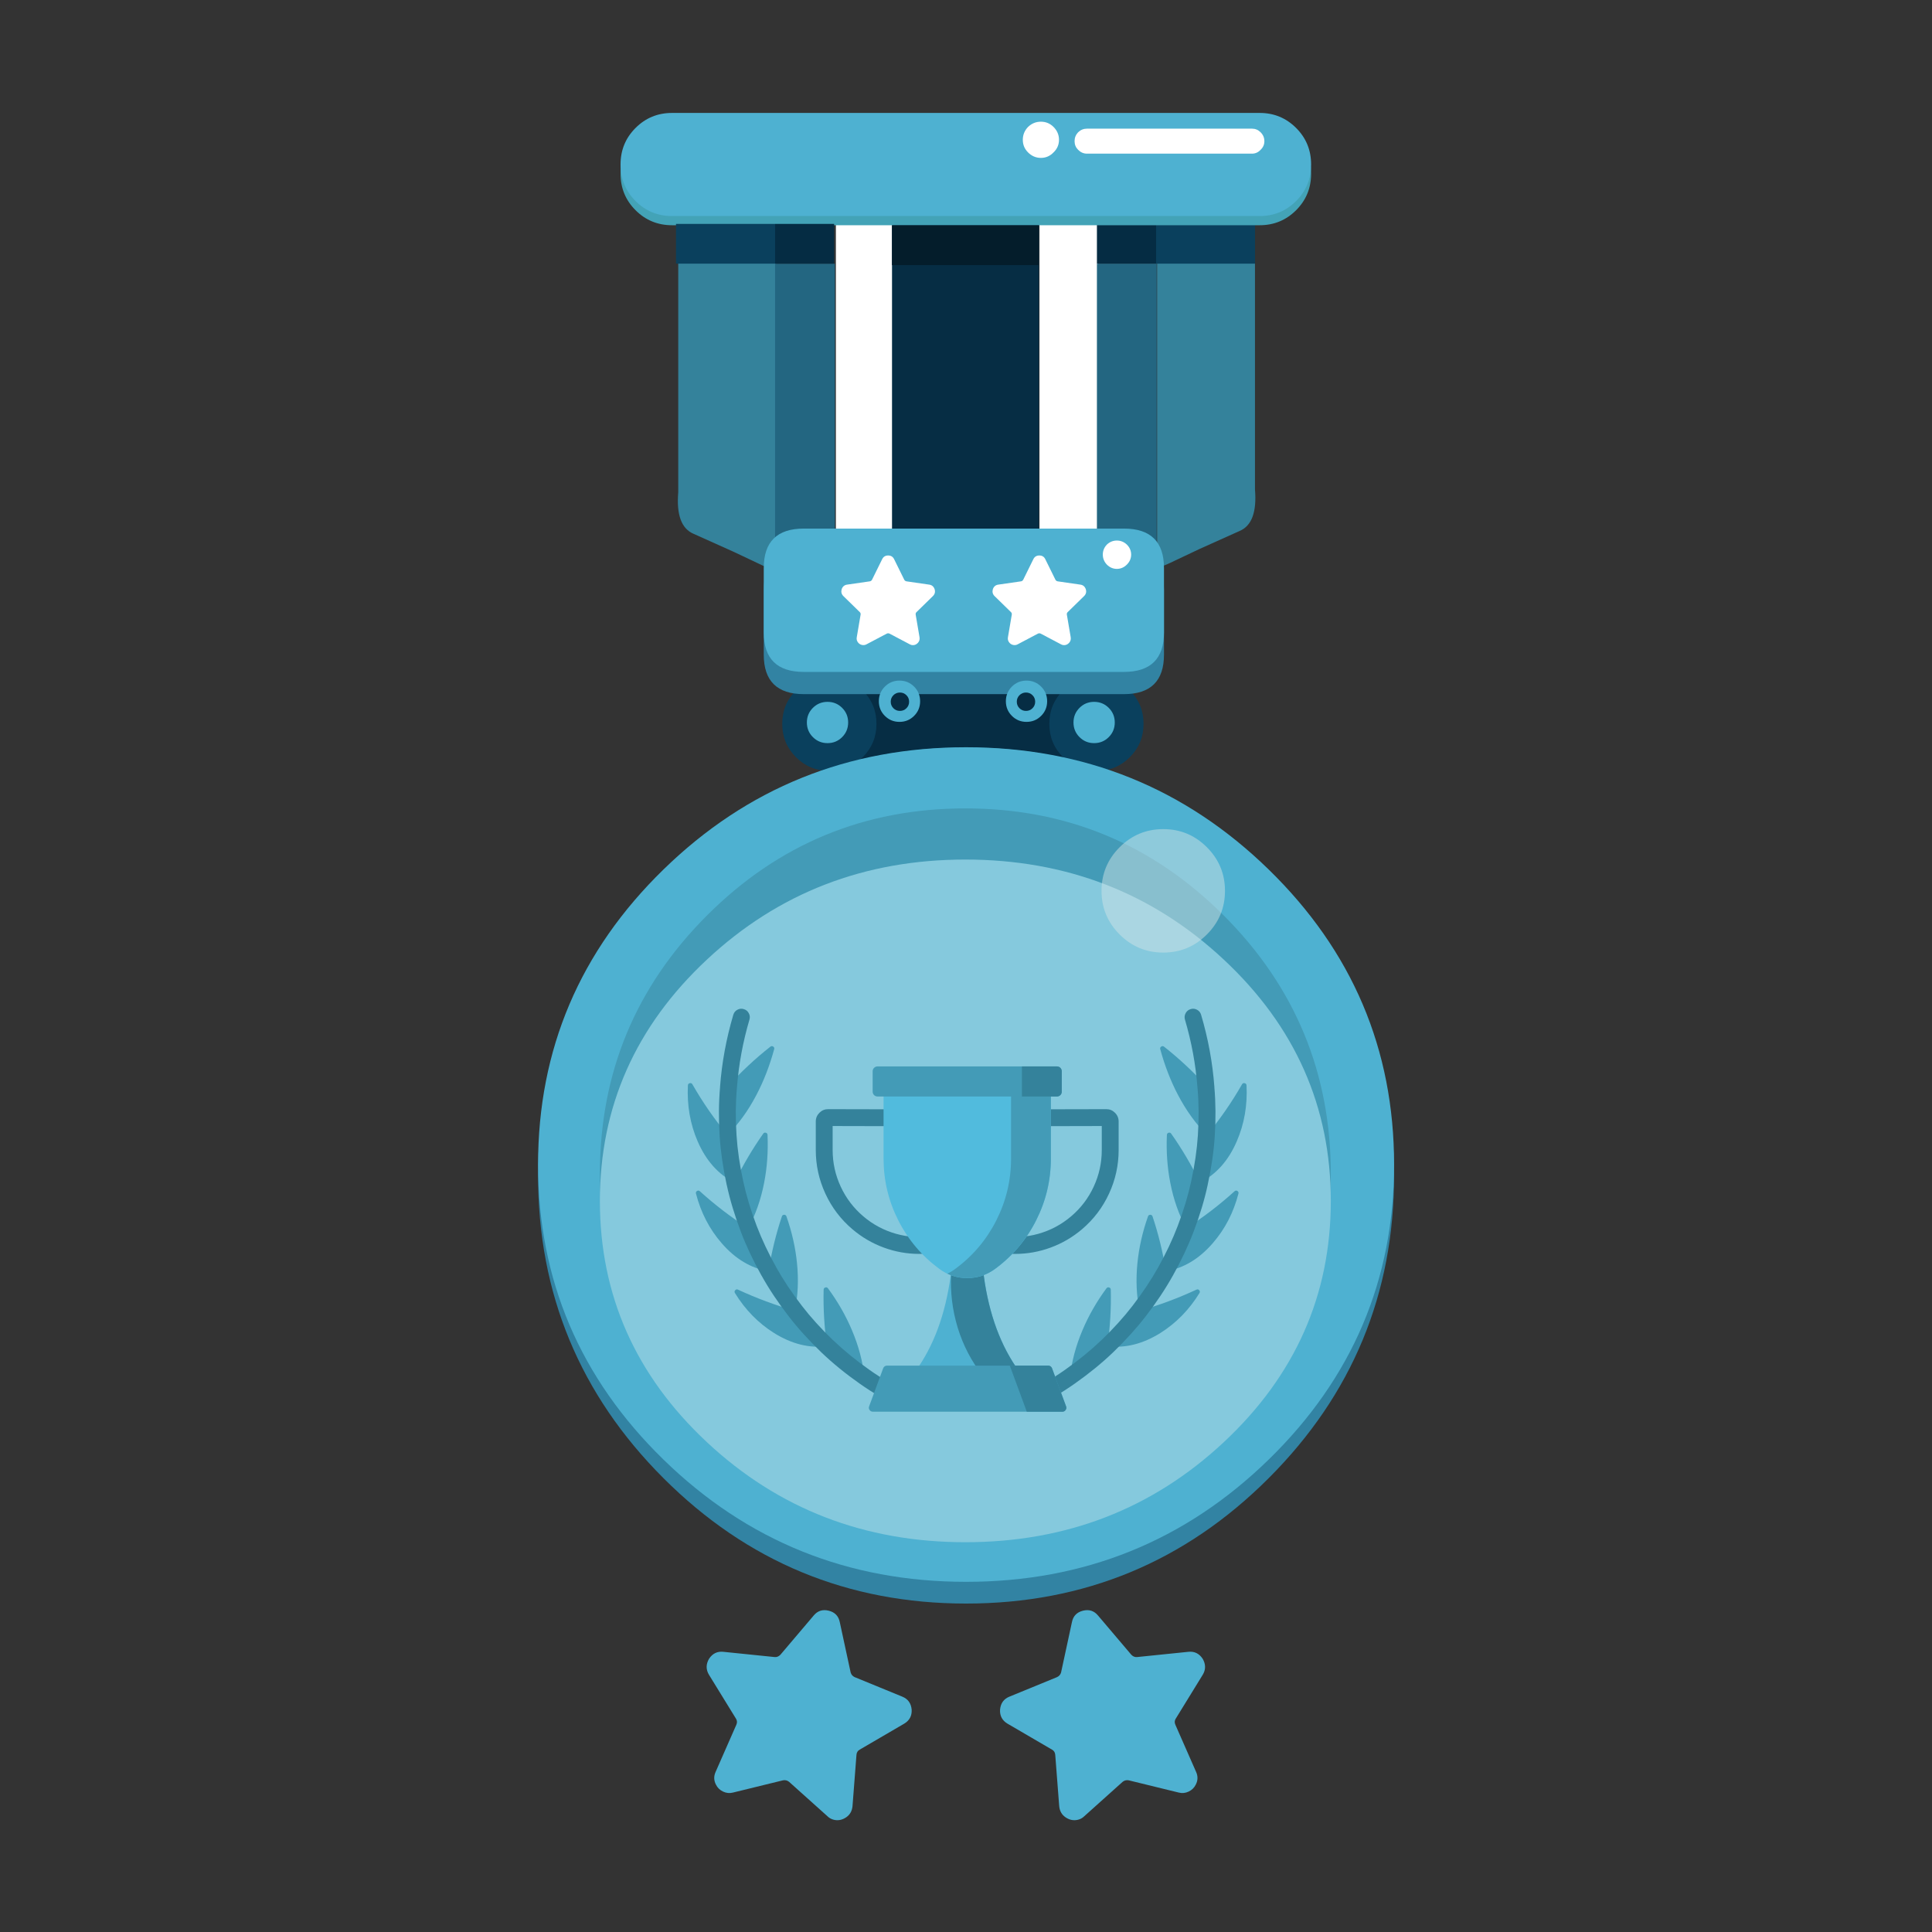 
<svg xmlns="http://www.w3.org/2000/svg" version="1.1" xmlns:xlink="http://www.w3.org/1999/xlink" preserveAspectRatio="none" x="0px" y="0px" width="200px" height="200px" viewBox="0 0 200 200">
<rect x="0" y="0" width="200" height="200" fill="#333333" stroke="none"/>
<defs>
<linearGradient id="Gradient_1" gradientUnits="userSpaceOnUse" x1="26.7" y1="158.5" x2="56.7" y2="158.5" spreadMethod="pad">
<stop  offset="45.882%" stop-color="#052C43"/>

<stop  offset="45.882%" stop-color="#0A405D"/>
</linearGradient>

<g id="Layer2_0_FILL">
<path fill="#FFFFFF" stroke="none" d="
M 404.35 53.5
L 392 53.5 392 120.55 404.35 120.55 404.35 53.5
M 361.6 53.65
L 349.25 53.65 349.25 120.7 361.6 120.7 361.6 53.65 Z"/>

<path fill="#34829B" stroke="none" d="
M 336.7 60.15
Q 336.7 54.7 332.35 54.7
L 320.5 54.7
Q 316.15 54.7 316.15 60.15
L 316.15 110.25
Q 315.55 117.4 319.4 119
L 327.75 122.75
Q 331.9 124.7 334.2 125.8 336.55 126.85 336.7 126.7
L 336.7 60.15
M 421.05 54.1
Q 416.7 54.1 416.7 59.55
L 416.7 126.1
Q 416.85 126.25 419.2 125.2 421.5 124.1 425.65 122.15
L 434 118.4
Q 437.85 116.8 437.25 109.65
L 437.25 59.55
Q 437.25 54.1 432.9 54.1
L 421.05 54.1 Z"/>
</g>

<g id="Layer2_0_MEMBER_0_FILL">
<path fill="url(#Gradient_1)" stroke="none" d="
M 28.1 156.65
L 28.1 165 61.3 165 61.3 156.65 28.1 156.65 Z"/>
</g>

<g id="Layer2_0_MEMBER_1_FILL">
<path fill="#236681" stroke="none" d="
M 125 165
L 112.45 165 112.45 227.1 125 227.1 125 165 Z"/>
</g>

<g id="Layer2_0_MEMBER_2_FILL">
<path fill="#236681" stroke="none" d="
M 40.65 165
L 28.1 165 28.1 227.1 40.65 227.1 40.65 165 Z"/>
</g>

<g id="Layer2_0_MEMBER_3_FILL">
<path fill="#062D44" stroke="none" d="
M 167.75 156.9
L 136.9 156.9 136.9 225 167.75 225 167.75 156.9 Z"/>
</g>

<g id="Layer2_0_MEMBER_4_FILL">
<path fill="#43A3B7" stroke="none" d="
M 221.85 136.5
Q 218.7 133.35 214.2 133.35
L 90.8 133.35
Q 86.3 133.35 83.15 136.5 80 139.65 80 144.15
L 80 144.2
Q 80 148.7 83.15 151.85 86.3 155 90.8 155
L 214.2 155
Q 218.7 155 221.85 151.85 225 148.7 225 144.2
L 225 144.15
Q 225 139.65 221.85 136.5 Z"/>
</g>

<g id="Layer2_0_MEMBER_5_FILL">
<path fill="#4EB1D1" stroke="none" d="
M 221.85 136.5
Q 218.7 133.35 214.2 133.35
L 90.8 133.35
Q 86.3 133.35 83.15 136.5 80 139.65 80 144.15
L 80 144.2
Q 80 148.7 83.15 151.85 86.3 155 90.8 155
L 214.2 155
Q 218.7 155 221.85 151.85 225 148.7 225 144.2
L 225 144.15
Q 225 139.65 221.85 136.5 Z"/>
</g>

<g id="Layer2_0_MEMBER_6_FILL">
<path fill="url(#Gradient_1)" stroke="none" d="
M 28.1 156.65
L 28.1 165 61.3 165 61.3 156.65 28.1 156.65 Z"/>
</g>

<g id="Layer2_0_MEMBER_7_MEMBER_0_FILL">
<path fill="#FFFFFF" stroke="none" d="
M 394.95 38.9
Q 396.1 37.8 396.1 36.25 396.1 34.7 394.95 33.55 393.85 32.45 392.3 32.45 390.75 32.45 389.6 33.55 388.5 34.7 388.5 36.25 388.5 37.8 389.6 38.9 390.75 40.05 392.3 40.05 393.85 40.05 394.95 38.9 Z"/>
</g>

<g id="Layer2_0_MEMBER_7_MEMBER_1_FILL">
<path fill="#FFFFFF" stroke="none" d="
M 215.4 137.4
Q 214.65 136.65 213.6 136.65
L 178.95 136.65
Q 177.9 136.65 177.1 137.4 176.35 138.2 176.35 139.25
L 176.35 139.3
Q 176.35 140.35 177.1 141.1 177.9 141.9 178.95 141.9
L 213.6 141.9
Q 214.65 141.9 215.4 141.1 216.2 140.35 216.2 139.3
L 216.2 139.25
Q 216.2 138.2 215.4 137.4 Z"/>
</g>

<g id="Layer2_0_MEMBER_8_FILL">
<path fill="#041D2B" stroke="none" d="
M 28.1 156.65
L 28.1 165 61.3 165 61.3 156.65 28.1 156.65 Z"/>
</g>

<g id="Layer2_0_MEMBER_9_FILL">
<path fill="#062D44" stroke="none" d="
M 109.25 228.6
L 109.25 242.45
Q 109.25 250.95 117.75 250.95
L 185.65 250.95
Q 194.15 250.95 194.15 242.45
L 194.15 228.6
Q 194.15 220.1 185.65 220.1
L 117.75 220.1
Q 109.25 220.1 109.25 228.6 Z"/>
</g>

<g id="Layer2_0_MEMBER_10_FILL">
<path fill="#3283A3" stroke="none" d="
M 142.5 265
Q 104.2 265 77.1 292.1 50 319.2 50 357.5 50 395.8 77.1 422.9 104.2 450 142.5 450 180.8 450 207.9 422.9 235 395.8 235 357.5 235 319.2 207.9 292.1 180.8 265 142.5 265 Z"/>
</g>

<g id="Layer2_0_MEMBER_11_FILL">
<path fill="#0A405D" stroke="none" d="
M 121.3 173.95
Q 119.1 171.75 115.95 171.75 112.8 171.75 110.6 173.95 108.4 176.15 108.4 179.3 108.4 182.45 110.6 184.65 112.8 186.85 115.95 186.85 119.1 186.85 121.3 184.65 123.5 182.45 123.5 179.3 123.5 176.15 121.3 173.95 Z"/>
</g>

<g id="Layer2_0_MEMBER_12_FILL">
<path fill="#0A405D" stroke="none" d="
M 121.3 173.95
Q 119.1 171.75 115.95 171.75 112.8 171.75 110.6 173.95 108.4 176.15 108.4 179.3 108.4 182.45 110.6 184.65 112.8 186.85 115.95 186.85 119.1 186.85 121.3 184.65 123.5 182.45 123.5 179.3 123.5 176.15 121.3 173.95 Z"/>
</g>

<g id="Layer2_0_MEMBER_13_FILL">
<path fill="#4EB1D1" stroke="none" d="
M 142.5 265
Q 104.2 265 77.1 292.1 50 319.2 50 357.5 50 395.8 77.1 422.9 104.2 450 142.5 450 180.8 450 207.9 422.9 235 395.8 235 357.5 235 319.2 207.9 292.1 180.8 265 142.5 265 Z"/>
</g>

<g id="Layer2_0_MEMBER_14_FILL">
<path fill="#439BB7" stroke="none" d="
M 142.5 265
Q 104.2 265 77.1 292.1 50 319.2 50 357.5 50 395.8 77.1 422.9 104.2 450 142.5 450 180.8 450 207.9 422.9 235 395.8 235 357.5 235 319.2 207.9 292.1 180.8 265 142.5 265 Z"/>
</g>

<g id="Layer2_0_MEMBER_15_FILL">
<path fill="#85C9DD" stroke="none" d="
M 142.5 265
Q 104.2 265 77.1 292.1 50 319.2 50 357.5 50 395.8 77.1 422.9 104.2 450 142.5 450 180.8 450 207.9 422.9 235 395.8 235 357.5 235 319.2 207.9 292.1 180.8 265 142.5 265 Z"/>
</g>

<g id="Layer2_0_MEMBER_16_FILL">
<path fill="#D3E4E7" fill-opacity="0.486" stroke="none" d="
M 195 280
Q 188.8 280 184.4 284.4 180 288.8 180 295 180 301.2 184.4 305.6 188.8 310 195 310 201.2 310 205.6 305.6 210 301.2 210 295 210 288.8 205.6 284.4 201.2 280 195 280 Z"/>
</g>

<g id="Layer2_0_MEMBER_17_FILL">
<path fill="#4EB1D1" stroke="none" d="
M 40.9 47.6
Q 41.95 46.4 41.7 44.7
L 39.65 32.65
Q 39.5 31.8 40.1 31.25
L 48.85 22.7
Q 50.4 21.15 49.75 19.05 49 16.9 46.85 16.6
L 34.75 14.85
Q 33.95 14.7 33.55 14
L 28.15 3.05
Q 27.2 1.05 24.95 1.05 22.7 1.05 21.75 3.05
L 16.35 14
Q 15.9 14.75 15.15 14.85
L 3.05 16.6
Q 0.9 16.9 0.15 19.05 -0.45 21.2 1.05 22.7
L 9.8 31.25
Q 10.4 31.8 10.25 32.65
L 8.2 44.7
Q 7.9 46.35 9 47.6 9.8 48.55 11.05 48.8 12.3 49.05 13.4 48.45
L 24.2 42.75
Q 24.95 42.4 25.7 42.75
L 36.5 48.45
Q 37.25 48.9 38.15 48.9 39.75 48.9 40.9 47.6 Z"/>
</g>

<g id="Layer2_0_MEMBER_17_STROKES_1_FILL">
<path fill="#0066FF" fill-opacity="0" stroke="none" d="
M 12.7 48.8
Q 12.77 48.831 12.8 48.8 13.737 48.729 14.75 48.25 15.765 47.814 16.5 47.15 17.315 46.564 18.35 46.15 19.413 45.763 20.35 45.15 21.378 44.55 21.95 44 22.595 43.475 23.5 43.4 24.539 43.426 25.45 42.75 25.517 42.723 25.5 42.65 25.532 42.621 25.5 42.55 25.473 42.533 25.4 42.5 25.371 42.518 25.3 42.55 24.46 43.174 23.5 43.15 22.505 43.225 21.8 43.8 21.222 44.35 20.2 44.95 19.287 45.536 18.25 45.9 17.185 46.336 16.35 46.95 15.635 47.586 14.65 48 13.663 48.471 12.75 48.55 12.728 48.583 12.7 48.6 12.669 48.67 12.65 48.7 12.683 48.772 12.7 48.8
M 10.15 33.7
Q 10.378 32.649 10.25 31.65 10.267 31.628 10.2 31.6 10.18 31.569 10.1 31.55 10.078 31.583 10.05 31.6 10.019 31.67 10 31.7 10.122 32.651 9.9 33.65 9.724 34.738 9.65 35.7 9.668 36.626 9.15 37.65 8.719 38.777 8.7 39.7 8.772 40.637 8.5 41.5 8.271 42.486 8.35 43.6
L 8.35 43.6
Q 8.523 44.7 8.35 45.8
L 8.35 45.85
Q 8.261 47.141 8.8 47.45
L 8.85 47.45
Q 9.4 47.75 10.25 48.2 11.16 48.716 12.35 48.9 12.429 48.932 12.45 48.9 12.517 48.873 12.5 48.8 12.532 48.771 12.5 48.7 12.473 48.683 12.4 48.65 11.24 48.484 10.35 48 9.5 47.55 8.95 47.25
L 8.95 47.25
Q 8.543 46.963 8.6 45.85 8.775 44.712 8.6 43.6
L 8.6 43.55
Q 8.532 42.503 8.75 41.55 9.028 40.663 8.95 39.7 8.981 38.823 9.4 37.75 9.932 36.674 9.9 35.7 9.976 34.762 10.15 33.7
M 3 16.45
Q 2.951 16.455 2.9 16.45 2.022 16.788 1.3 17.7 0.584 18.689 0.25 19.4 -0.044 20.2 0.25 21 0.586 21.749 1.2 22.8 1.811 23.93 2.55 24.6 3.362 25.3 3.95 25.9
L 3.95 25.9
Q 4.625 26.5 5.35 27.2 6.112 27.9 6.8 28.6
L 6.8 28.6
Q 7.575 29.3 8.3 29.9 9.062 30.539 9.8 31.4 9.841 31.467 9.9 31.45 9.943 31.481 9.95 31.45 10.018 31.409 10 31.35 10.031 31.307 10 31.25 9.238 30.361 8.45 29.7 7.725 29.1 6.95 28.4
L 7 28.4
Q 6.287 27.7 5.5 27 4.775 26.3 4.1 25.7
L 4.15 25.7
Q 3.538 25.1 2.7 24.4 1.989 23.77 1.4 22.7 0.814 21.651 0.5 20.9 0.244 20.2 0.5 19.5 0.816 18.811 1.5 17.85 2.178 17.012 3 16.7 3.051 16.702 3.05 16.65 3.095 16.601 3.05 16.55 3.052 16.499 3 16.45
M 17.55 11.7
Q 17.595 11.649 17.55 11.6 17.551 11.548 17.5 11.5 17.449 11.505 17.4 11.5 17.348 11.549 17.3 11.6 16.984 12.587 16.3 13.5 15.641 14.419 14.75 14.4 13.771 14.431 13 14.85 12.27 15.228 11.3 15.15 10.34 15.123 9 15.35 7.775 15.675 6.75 15.9 5.842 16.17 5.25 16.1 4.697 16.068 3.2 16.45 3.175 16.497 3.15 16.55 3.118 16.585 3.1 16.6 3.147 16.675 3.2 16.7 3.235 16.732 3.25 16.7 4.703 16.332 5.25 16.35 5.858 16.43 6.8 16.15 7.825 15.925 9.05 15.6 10.36 15.377 11.3 15.4 12.329 15.472 13.1 15.05 13.828 14.669 14.75 14.65 15.759 14.681 16.5 13.65 17.215 12.713 17.55 11.7
M 27.15 2.25
Q 26.468 1.436 25.55 1.2 24.736 1.015 23.95 1.25 23.171 1.535 22.5 2.45 21.85 3.41 21.3 3.95
L 21.3 3.95
Q 20.8 4.584 20.25 5.7 19.685 6.814 19.45 7.7 19.277 8.599 18.5 9.4 17.676 10.348 17.5 11.3 17.518 11.38 17.55 11.4 17.577 11.467 17.6 11.45 17.679 11.482 17.7 11.45 17.767 11.423 17.75 11.35 17.925 10.451 18.7 9.55 19.523 8.701 19.7 7.75 19.915 6.886 20.45 5.8 21 4.716 21.5 4.1
L 21.5 4.15
Q 22.049 3.59 22.7 2.6 23.328 1.765 24.05 1.5 24.763 1.285 25.5 1.45 26.332 1.664 26.95 2.4 27.6 3.275 28.2 4.15 28.8 5.075 29.25 5.65 29.278 5.717 29.3 5.7 29.38 5.732 29.4 5.7 29.467 5.672 29.45 5.6 29.482 5.57 29.45 5.5 29 4.924 28.4 4 27.8 3.125 27.15 2.25
M 31.7 9.55
Q 31.1 8.45 30.55 7.35 29.999 6.283 29.65 5.8 29.622 5.783 29.55 5.75 29.52 5.768 29.45 5.8 29.433 5.828 29.4 5.85 29.418 5.93 29.45 5.95 29.801 6.416 30.35 7.45 30.9 8.55 31.5 9.65 32.064 10.752 32.1 11.25 32.166 11.83 33.1 12.9 34.001 14.026 34.4 14.45 34.883 15.017 35.9 15.05 36.89 15.127 38.3 15.45 38.378 15.482 38.4 15.45 38.466 15.424 38.45 15.35 38.482 15.322 38.45 15.25 38.424 15.234 38.35 15.2 36.91 14.873 35.9 14.8 35.017 14.782 34.6 14.3 34.199 13.874 33.3 12.75 32.434 11.77 32.35 11.25 32.322 10.733 31.7 9.55
M 40.7 47.8
Q 40.673 47.783 40.6 47.75 40.571 47.768 40.5 47.8 39.61 48.476 38.55 48.5 37.513 48.574 36.45 48.4 35.453 48.281 34.6 47.7 33.763 47.1 32.65 46.5 31.566 45.95 30.95 45.45 30.366 44.936 29.4 44.5 28.45 44.125 27.6 43.8
L 27.55 43.8
Q 26.749 43.577 25.75 42.65 25.744 42.619 25.7 42.6 25.642 42.632 25.6 42.65 25.569 42.705 25.55 42.75 25.582 42.808 25.6 42.85 26.651 43.823 27.5 44.05
L 27.5 44.05
Q 28.35 44.375 29.3 44.75 30.234 45.164 30.8 45.65 31.434 46.15 32.55 46.7 33.637 47.3 34.45 47.9 35.347 48.519 36.4 48.65 37.487 48.826 38.55 48.75 39.69 48.724 40.65 48 40.717 47.972 40.7 47.9 40.732 47.87 40.7 47.8
M 40.95 30.3
Q 40.927 30.333 40.9 30.35 40.077 31.558 39.95 31.95 39.873 32.431 39.85 33.7 39.932 34.982 40.3 35.7 40.681 36.381 40.7 37.45 40.774 38.613 40.95 39.7 41.223 40.812 41.2 41.75 41.273 42.687 41.1 43.55 41.02 44.497 41.3 45.7 41.609 46.845 40.8 47.5 40.783 47.541 40.75 47.6 40.768 47.643 40.8 47.65 40.841 47.718 40.9 47.7 40.943 47.731 40.95 47.7 41.891 46.955 41.55 45.65 41.28 44.503 41.35 43.6 41.527 42.713 41.45 41.75 41.477 40.788 41.2 39.65 41.026 38.587 40.95 37.45 40.919 36.318 40.5 35.6 40.168 34.918 40.1 33.7 40.126 32.469 40.2 32 40.323 31.642 41.1 30.5 41.132 30.479 41.1 30.4 41.117 30.377 41.05 30.35 41.029 30.318 40.95 30.3
M 46.45 16.75
L 46.45 16.75
Q 45.74 16.335 44.75 16.1 43.825 15.925 42.7 15.6 41.612 15.371 40.6 15.45 39.625 15.57 38.7 15.25 38.648 15.268 38.6 15.3 38.547 15.312 38.5 15.35 38.518 15.402 38.55 15.45 38.562 15.503 38.6 15.5 39.587 15.83 40.6 15.7 41.601 15.629 42.65 15.85 43.775 16.175 44.7 16.35 45.66 16.565 46.35 16.95
L 46.3 16.95
Q 47.036 17.413 48 17.75 48.945 18.153 49.25 19.05 49.615 20.012 49.4 20.9 49.234 21.848 48.75 22.6 48.728 22.657 48.7 22.7 48.354 23.3 47.9 23.45
L 47.9 23.5
Q 47.374 23.752 46.85 24.45 46.408 25.212 45.55 25.9 44.712 26.65 43.95 27.4
L 43.95 27.4
Q 43.273 28.208 42.45 28.65 41.604 29.112 41.1 30.2 41.105 30.25 41.1 30.3 41.148 30.351 41.2 30.35 41.25 30.395 41.3 30.35 41.351 30.352 41.35 30.3 41.796 29.288 42.55 28.85 43.427 28.392 44.15 27.55
L 44.15 27.6
Q 44.888 26.85 45.7 26.1 46.592 25.388 47.05 24.6 47.526 23.948 48 23.7
L 48 23.7
Q 48.509 23.514 48.9 22.8
L 48.95 22.75
Q 49.466 21.952 49.65 20.95 49.885 19.988 49.5 18.95 49.155 17.947 48.1 17.5 47.164 17.187 46.45 16.75 Z"/>
</g>

<g id="Layer2_0_MEMBER_18_FILL">
<path fill="#4EB1D1" stroke="none" d="
M 40.9 47.6
Q 41.95 46.4 41.7 44.7
L 39.65 32.65
Q 39.5 31.8 40.1 31.25
L 48.85 22.7
Q 50.4 21.15 49.75 19.05 49 16.9 46.85 16.6
L 34.75 14.85
Q 33.95 14.7 33.55 14
L 28.15 3.05
Q 27.2 1.05 24.95 1.05 22.7 1.05 21.75 3.05
L 16.35 14
Q 15.9 14.75 15.15 14.85
L 3.05 16.6
Q 0.9 16.9 0.15 19.05 -0.45 21.2 1.05 22.7
L 9.8 31.25
Q 10.4 31.8 10.25 32.65
L 8.2 44.7
Q 7.9 46.35 9 47.6 9.8 48.55 11.05 48.8 12.3 49.05 13.4 48.45
L 24.2 42.75
Q 24.95 42.4 25.7 42.75
L 36.5 48.45
Q 37.25 48.9 38.15 48.9 39.75 48.9 40.9 47.6 Z"/>
</g>

<g id="Layer2_0_MEMBER_19_FILL">
<path fill="#3283A3" stroke="none" d="
M 109.25 228.6
L 109.25 242.45
Q 109.25 250.95 117.75 250.95
L 185.65 250.95
Q 194.15 250.95 194.15 242.45
L 194.15 228.6
Q 194.15 220.1 185.65 220.1
L 117.75 220.1
Q 109.25 220.1 109.25 228.6 Z"/>
</g>

<g id="Layer2_0_MEMBER_20_FILL">
<path fill="#4EB1D1" stroke="none" d="
M 109.25 228.6
L 109.25 242.45
Q 109.25 250.95 117.75 250.95
L 185.65 250.95
Q 194.15 250.95 194.15 242.45
L 194.15 228.6
Q 194.15 220.1 185.65 220.1
L 117.75 220.1
Q 109.25 220.1 109.25 228.6 Z"/>
</g>

<g id="Layer2_0_MEMBER_21_FILL">
<path fill="#FFFFFF" stroke="none" d="
M 40.9 47.6
Q 41.95 46.4 41.7 44.7
L 39.65 32.65
Q 39.5 31.8 40.1 31.25
L 48.85 22.7
Q 50.4 21.15 49.75 19.05 49 16.9 46.85 16.6
L 34.75 14.85
Q 33.95 14.7 33.55 14
L 28.15 3.05
Q 27.2 1.05 24.95 1.05 22.7 1.05 21.75 3.05
L 16.35 14
Q 15.9 14.75 15.15 14.85
L 3.05 16.6
Q 0.9 16.9 0.15 19.05 -0.45 21.2 1.05 22.7
L 9.8 31.25
Q 10.4 31.8 10.25 32.65
L 8.2 44.7
Q 7.9 46.35 9 47.6 9.8 48.55 11.05 48.8 12.3 49.05 13.4 48.45
L 24.2 42.75
Q 24.95 42.4 25.7 42.75
L 36.5 48.45
Q 37.25 48.9 38.15 48.9 39.75 48.9 40.9 47.6 Z"/>
</g>

<g id="Layer2_0_MEMBER_22_FILL">
<path fill="#FFFFFF" stroke="none" d="
M 40.9 47.6
Q 41.95 46.4 41.7 44.7
L 39.65 32.65
Q 39.5 31.8 40.1 31.25
L 48.85 22.7
Q 50.4 21.15 49.75 19.05 49 16.9 46.85 16.6
L 34.75 14.85
Q 33.95 14.7 33.55 14
L 28.15 3.05
Q 27.2 1.05 24.95 1.05 22.7 1.05 21.75 3.05
L 16.35 14
Q 15.9 14.75 15.15 14.85
L 3.05 16.6
Q 0.9 16.9 0.15 19.05 -0.45 21.2 1.05 22.7
L 9.8 31.25
Q 10.4 31.8 10.25 32.65
L 8.2 44.7
Q 7.9 46.35 9 47.6 9.8 48.55 11.05 48.8 12.3 49.05 13.4 48.45
L 24.2 42.75
Q 24.95 42.4 25.7 42.75
L 36.5 48.45
Q 37.25 48.9 38.15 48.9 39.75 48.9 40.9 47.6 Z"/>
</g>

<g id="Layer2_0_MEMBER_23_FILL">
<path fill="#FFFFFF" stroke="none" d="
M 410.35 125.45
Q 411.25 124.55 411.25 123.35 411.25 122.15 410.35 121.25 409.45 120.4 408.25 120.4 407.05 120.4 406.15 121.25 405.3 122.15 405.3 123.35 405.3 124.55 406.15 125.45 407.05 126.35 408.25 126.35 409.45 126.35 410.35 125.45 Z"/>
</g>

<g id="Layer2_0_MEMBER_24_FILL">
<path fill="#4EB1D1" stroke="none" d="
M 121.3 173.95
Q 119.1 171.75 115.95 171.75 112.8 171.75 110.6 173.95 108.4 176.15 108.4 179.3 108.4 182.45 110.6 184.65 112.8 186.85 115.95 186.85 119.1 186.85 121.3 184.65 123.5 182.45 123.5 179.3 123.5 176.15 121.3 173.95 Z"/>
</g>

<g id="Layer2_0_MEMBER_25_FILL">
<path fill="#4EB1D1" stroke="none" d="
M 121.3 173.95
Q 119.1 171.75 115.95 171.75 112.8 171.75 110.6 173.95 108.4 176.15 108.4 179.3 108.4 182.45 110.6 184.65 112.8 186.85 115.95 186.85 119.1 186.85 121.3 184.65 123.5 182.45 123.5 179.3 123.5 176.15 121.3 173.95 Z"/>
</g>

<g id="Layer2_0_MEMBER_26_FILL">
<path fill="#4EB1D1" stroke="none" d="
M 121.3 173.95
Q 119.1 171.75 115.95 171.75 112.8 171.75 110.6 173.95 108.4 176.15 108.4 179.3 108.4 182.45 110.6 184.65 112.8 186.85 115.95 186.85 119.1 186.85 121.3 184.65 123.5 182.45 123.5 179.3 123.5 176.15 121.3 173.95 Z"/>
</g>

<g id="Layer2_0_MEMBER_27_FILL">
<path fill="#4EB1D1" stroke="none" d="
M 121.3 173.95
Q 119.1 171.75 115.95 171.75 112.8 171.75 110.6 173.95 108.4 176.15 108.4 179.3 108.4 182.45 110.6 184.65 112.8 186.85 115.95 186.85 119.1 186.85 121.3 184.65 123.5 182.45 123.5 179.3 123.5 176.15 121.3 173.95 Z"/>
</g>

<g id="Layer2_0_MEMBER_28_FILL">
<path fill="#062D44" stroke="none" d="
M 121.3 173.95
Q 119.1 171.75 115.95 171.75 112.8 171.75 110.6 173.95 108.4 176.15 108.4 179.3 108.4 182.45 110.6 184.65 112.8 186.85 115.95 186.85 119.1 186.85 121.3 184.65 123.5 182.45 123.5 179.3 123.5 176.15 121.3 173.95 Z"/>
</g>

<g id="Layer2_0_MEMBER_29_FILL">
<path fill="#062D44" stroke="none" d="
M 121.3 173.95
Q 119.1 171.75 115.95 171.75 112.8 171.75 110.6 173.95 108.4 176.15 108.4 179.3 108.4 182.45 110.6 184.65 112.8 186.85 115.95 186.85 119.1 186.85 121.3 184.65 123.5 182.45 123.5 179.3 123.5 176.15 121.3 173.95 Z"/>
</g>

<g id="Layer2_0_MEMBER_30_MEMBER_0_FILL">
<path fill="#439BB7" stroke="none" d="
M 79.15 108.45
Q 79.55 106.95 78.25 106.1 76.9 105.25 75.65 106.2 55.15 122.35 36.75 142.45 34.85 163.15 36.4 187.1 51.6 171.9 62.75 150.65 72.9 131.4 79.15 108.45 Z"/>
</g>

<g id="Layer2_0_MEMBER_30_MEMBER_1_FILL">
<path fill="#439BB7" stroke="none" d="
M 1.8 139.65
Q 0.2 140 0.1 141.65 -1.25 169.1 9 192.85 20.5 219.45 42.7 230.7 37.7 207.9 36.4 187.15 18.45 165.55 4.2 140.65 3.35 139.25 1.8 139.65 Z"/>
</g>

<g id="Layer2_0_MEMBER_30_MEMBER_2_FILL">
<path fill="#439BB7" stroke="none" d="
M 73.05 187.05
Q 73 185.5 71.5 185.05 70 184.6 69.1 185.9 54.5 206.55 42.7 230.7 47.05 250.65 55.3 272.55 65.4 254.1 69.9 231.1 74.05 209.95 73.05 187.05 Z"/>
</g>

<g id="Layer2_0_MEMBER_30_MEMBER_3_FILL">
<path fill="#439BB7" stroke="none" d="
M 8.45 238.4
Q 7.1 239.25 7.5 240.8 14.25 266.95 31.05 286.25 49.7 307.8 73.9 311.9 62.6 291.6 55.35 272.55 32 257.6 11.05 238.65 9.85 237.55 8.45 238.4 Z"/>
</g>

<g id="Layer2_0_MEMBER_30_MEMBER_4_FILL">
<path fill="#439BB7" stroke="none" d="
M 90.35 261.65
Q 89.85 260.2 88.25 260.2 86.7 260.25 86.2 261.7 78.2 285.55 73.9 311.9 83.95 329.85 98.1 348.15 102.35 327.6 100.05 304.55 97.9 283.05 90.35 261.65 Z"/>
</g>

<g id="Layer2_0_MEMBER_30_MEMBER_5_FILL">
<path fill="#439BB7" stroke="none" d="
M 43.45 329.3
Q 42.35 330.5 43.2 331.9 57.3 354.85 79 368.5 103.15 383.6 127.5 380.6 110.55 364.35 98.1 348.15 71.55 340.65 46 328.8 44.55 328.1 43.45 329.3 Z"/>
</g>

<g id="Layer2_0_MEMBER_30_MEMBER_6_FILL">
<path fill="#439BB7" stroke="none" d="
M 128.4 327.55
Q 127.45 326.3 126 326.8 124.5 327.25 124.45 328.8 123.8 354.25 127.5 380.6 142.65 395.1 161.75 408.5 159.5 387.5 150.4 366 141.9 345.85 128.4 327.55 Z"/>
</g>

<g id="Layer2_0_MEMBER_30_MEMBER_7_FILL">
<path fill="#439BB7" stroke="none" d="
M 433.75 106.1
Q 432.4 106.95 432.8 108.45 439.05 131.4 449.2 150.65 460.4 171.9 475.55 187.1 477.1 163.15 475.2 142.45 456.8 122.35 436.3 106.2 435.05 105.25 433.75 106.1 Z"/>
</g>

<g id="Layer2_0_MEMBER_30_MEMBER_8_FILL">
<path fill="#439BB7" stroke="none" d="
M 511.85 141.65
Q 511.75 140 510.15 139.65 508.6 139.25 507.75 140.65 493.5 165.55 475.55 187.15 474.3 207.9 469.25 230.7 491.5 219.45 502.95 192.85 513.25 169.05 511.85 141.65 Z"/>
</g>

<g id="Layer2_0_MEMBER_30_MEMBER_9_FILL">
<path fill="#439BB7" stroke="none" d="
M 440.45 185.05
Q 439 185.5 438.9 187.05 437.9 209.95 442.05 231.1 446.55 254.1 456.65 272.55 464.9 250.65 469.25 230.7 457.45 206.55 442.85 185.9 441.95 184.6 440.45 185.05 Z"/>
</g>

<g id="Layer2_0_MEMBER_30_MEMBER_10_FILL">
<path fill="#439BB7" stroke="none" d="
M 456.6 272.55
Q 449.35 291.6 438.05 311.9 462.25 307.8 480.9 286.25 497.7 266.95 504.45 240.8 504.85 239.25 503.5 238.4 502.1 237.55 500.9 238.65 479.95 257.6 456.6 272.55 Z"/>
</g>

<g id="Layer2_0_MEMBER_30_MEMBER_11_FILL">
<path fill="#439BB7" stroke="none" d="
M 423.7 260.2
Q 422.15 260.2 421.6 261.65 414.05 283.05 411.9 304.55 409.6 327.6 413.85 348.15 428 329.85 438.05 311.9 433.75 285.55 425.75 261.7 425.25 260.25 423.7 260.2 Z"/>
</g>

<g id="Layer2_0_MEMBER_30_MEMBER_12_FILL">
<path fill="#439BB7" stroke="none" d="
M 468.75 331.9
Q 469.6 330.5 468.5 329.3 467.4 328.1 465.95 328.8 440.4 340.65 413.85 348.15 401.4 364.35 384.45 380.6 408.8 383.6 432.95 368.5 454.65 354.85 468.75 331.9 Z"/>
</g>

<g id="Layer2_0_MEMBER_30_MEMBER_13_FILL">
<path fill="#439BB7" stroke="none" d="
M 386 326.8
Q 384.5 326.3 383.55 327.55 370.05 345.85 361.55 366 352.45 387.5 350.2 408.5 369.3 395.1 384.45 380.6 388.15 354.25 387.5 328.8 387.45 327.25 386 326.8 Z"/>
</g>

<g id="Layer2_0_MEMBER_30_MEMBER_14_FILL">
<path fill="#34829B" stroke="none" d="
M 45.4 72.4
Q 42.6 73.9 41.7 77 32.05 109.6 29.55 142.9
L 29.55 143.35
Q 27.7 164.85 29.2 188.25
L 29.2 188.3
Q 30.55 209.2 35.65 232.85
L 35.7 232.9
Q 40.1 253.3 48.6 275.75 56 295.25 67.6 316.05
L 67.65 316.05
Q 77.9 334.45 92.4 353.15 105 369.55 122.45 386.35 138.1 401.3 157.55 414.95 175.45 427.55 197.25 438.25 198.85 439.05 200.65 439.05 202.8 439.05 204.7 437.9 206.6 436.75 207.6 434.75 209 431.85 208 428.85 206.95 425.85 204.1 424.4 182.8 413.85 166.45 402.3 147.9 389.25 133.2 375.2
L 133.15 375.2
Q 116.6 359.3 104.6 343.7 90.85 325.9 81.1 308.5
L 81.1 308.45
Q 70.3 289.2 63.05 270.25 55.05 249.2 50.8 229.6 45.95 207.55 44.65 187.3 43.15 164.55 45 143.9
L 45.05 143.45
Q 47.45 112.1 56.5 81.35 57.4 78.3 55.85 75.5 54.35 72.7 51.3 71.8 48.25 70.85 45.4 72.4 Z"/>
</g>

<g id="Layer2_0_MEMBER_30_MEMBER_15_FILL">
<path fill="#34829B" stroke="none" d="
M 456.1 75.5
Q 454.55 78.35 455.45 81.4 464.5 112.05 466.9 143.45
L 466.95 143.9
Q 468.8 164.55 467.3 187.3 466 207.45 461.15 229.6 456.9 249.2 448.9 270.25 441.7 289.15 430.85 308.5 421.1 325.9 407.35 343.7 395.35 359.3 378.8 375.2
L 378.75 375.2
Q 364.05 389.25 345.5 402.3 329.15 413.85 307.85 424.4 305 425.85 303.95 428.85 302.95 431.85 304.35 434.75 305.35 436.75 307.25 437.9 309.15 439.05 311.3 439.05 313.1 439.05 314.7 438.25 336.5 427.55 354.4 414.95 374.15 401.05 389.5 386.35 406.7 369.8 419.55 353.15 433.9 334.65 444.3 316.05
L 444.35 316
Q 455.9 295.3 463.35 275.75 471.85 253.45 476.25 232.95
L 476.25 232.9
Q 481.4 209.35 482.75 188.3
L 482.75 188.25
Q 484.25 164.8 482.4 143.35
L 482.4 142.9
Q 479.9 109.6 470.25 77 469.35 73.9 466.55 72.4 463.7 70.85 460.65 71.8 457.6 72.7 456.1 75.5 Z"/>
</g>

<g id="Layer2_0_MEMBER_30_MEMBER_16_FILL">
<path fill="#34829B" stroke="none" d="
M 196.95 179.05
Q 200.15 179.05 202.45 176.8 204.7 174.55 204.7 171.35 204.7 168.15 202.45 165.9 200.2 163.6 197 163.6
L 128.55 163.45
Q 123.9 163.45 120.6 166.75 117.25 170.1 117.25 174.75
L 117.25 200.9
Q 117.25 221.85 126.05 240.85 134.8 259.85 150.8 273.45 163.75 284.45 179.55 290.25 195.3 296.05 212.05 296.05 219.75 296.05 227.2 294.8
L 229.8 294.4
Q 232.95 293.85 234.8 291.2 236.6 288.6 236.05 285.45 235.55 282.3 232.9 280.45 230.3 278.65 227.1 279.15
L 224.7 279.55
Q 207.55 282.35 190.85 277.65 174.1 272.95 160.8 261.65 147.4 250.25 140.05 234.35 132.7 218.45 132.7 200.85
L 132.7 178.9 196.95 179.05 Z"/>
</g>

<g id="Layer2_0_MEMBER_30_MEMBER_17_FILL">
<path fill="#34829B" stroke="none" d="
M 394.7 174.75
Q 394.7 170.1 391.35 166.75 388.05 163.45 383.4 163.45
L 314.95 163.6
Q 311.75 163.6 309.5 165.9 307.25 168.15 307.25 171.35 307.25 174.55 309.5 176.8 311.8 179.05 315 179.05
L 379.25 178.9 379.25 200.9
Q 379.25 218.45 371.9 234.35 364.55 250.3 351.15 261.65 337.85 272.95 321.1 277.65 304.4 282.35 287.25 279.55
L 284.85 279.15
Q 281.7 278.6 279.05 280.45 276.45 282.3 275.9 285.45 275.35 288.6 277.15 291.2 279 293.85 282.15 294.4
L 284.75 294.8
Q 292.2 296.05 299.9 296.05 316.65 296.05 332.4 290.25 348.2 284.45 361.15 273.45 377.15 259.85 385.9 240.85 394.7 221.85 394.7 200.9
L 394.7 174.75 Z"/>
</g>

<g id="Layer2_0_MEMBER_30_MEMBER_18_FILL">
<path fill="#4EB1D1" stroke="none" d="
M 269.05 290.55
L 269.1 277.7 242.85 277.7 242.9 290.55
Q 242.4 306.65 239.8 322.85 231.45 374.65 205.15 408
L 306.8 408
Q 280.5 374.65 272.15 322.85 269.55 306.65 269.05 290.55 Z"/>
</g>

<g id="Layer2_0_MEMBER_30_MEMBER_19_FILL">
<path fill="#34829B" stroke="none" d="
M 269.05 290.55
L 269.1 277.7 242.85 277.7 243 285.9
Q 242.9 296.3 241.8 307.4 239.25 333 245.55 357.5 251.95 382.4 266.65 402.95 268.2 405.15 270.45 408
L 306.8 408
Q 280.5 374.65 272.15 322.85 269.55 306.65 269.05 290.55 Z"/>
</g>

<g id="Layer2_0_MEMBER_30_MEMBER_20_FILL">
<path fill="#51BBDD" stroke="none" d="
M 332.6 208.75
L 332.6 141.3 179.35 141.3 179.35 208.75
Q 179.35 238.65 192.85 265.35 206.35 292 230.4 309.75 241.8 318.2 256 318.2 270.15 318.2 281.55 309.75 305.65 292 319.1 265.35 332.6 238.65 332.6 208.75 Z"/>
</g>

<g id="Layer2_0_MEMBER_30_MEMBER_21_FILL">
<path fill="#439BB7" stroke="none" d="
M 332.6 208.75
L 332.6 141.3 296.15 141.3 296.15 208.75
Q 296.15 238.65 282.65 265.35 269.15 292 245.05 309.75 241.75 312.3 237.75 314.15 248.4 319.1 260.1 317.95 271.95 316.85 281.55 309.75 305.65 292 319.1 265.35 332.6 238.65 332.6 208.75 Z"/>
</g>

<g id="Layer2_0_MEMBER_30_MEMBER_22_FILL">
<path fill="#439BB7" stroke="none" d="
M 342.6 147.35
L 342.6 128.8
Q 342.6 126.95 341.3 125.6 340 124.3 338.1 124.3
L 173.85 124.3
Q 172 124.3 170.65 125.6 169.35 126.95 169.35 128.8
L 169.35 147.35
Q 169.35 149.25 170.65 150.55 172 151.85 173.85 151.85
L 338.1 151.85
Q 340 151.85 341.3 150.55 342.6 149.25 342.6 147.35 Z"/>
</g>

<g id="Layer2_0_MEMBER_30_MEMBER_23_FILL">
<path fill="#34829B" stroke="none" d="
M 341.3 125.6
Q 340 124.3 338.1 124.3
L 306.1 124.3 306.1 151.85 338.1 151.85
Q 340 151.85 341.3 150.55 342.6 149.25 342.6 147.35
L 342.6 128.8
Q 342.6 126.95 341.3 125.6 Z"/>
</g>

<g id="Layer2_0_MEMBER_30_MEMBER_24_FILL">
<path fill="#439BB7" stroke="none" d="
M 182.4 398.4
Q 181.3 398.4 180.35 399.05 179.4 399.7 179 400.8
L 166.1 435.75
Q 165.45 437.5 166.55 439.05 167.65 440.6 169.5 440.6
L 343.15 440.6
Q 345.05 440.6 346.1 439.05 347.2 437.5 346.55 435.75
L 333.65 400.8
Q 333.25 399.7 332.3 399.05 331.4 398.4 330.25 398.4
L 182.4 398.4 Z"/>
</g>

<g id="Layer2_0_MEMBER_30_MEMBER_25_FILL">
<path fill="#34829B" stroke="none" d="
M 295 398.4
L 310.55 440.6 343.15 440.6
Q 345.05 440.6 346.1 439.05 347.2 437.5 346.55 435.75
L 333.65 400.8
Q 333.25 399.7 332.3 399.05 331.4 398.4 330.25 398.4
L 295 398.4 Z"/>
</g>

<path id="Layer2_0_1_STROKES" stroke="#0066FF" stroke-opacity="0" stroke-width="0.1" stroke-linejoin="round" stroke-linecap="round" fill="none" d="
M 119.68 58.736
L 119.68 25.943
Q 119.68 23.258 121.823 23.258
L 127.662 23.258
Q 129.806 23.258 129.806 25.943
L 129.806 50.63
Q 130.101 54.153 128.204 54.942
L 124.09 56.79
Q 122.045 57.751 120.912 58.293 119.754 58.81 119.68 58.736 Z"/>

<path id="Layer2_0_2_STROKES" stroke="#0066FF" stroke-width="0.1" stroke-linejoin="round" stroke-linecap="round" fill="none" d="
M 119.803 58.736
Q 118.275 59.032 119.803 59.032
L 119.803 58.736 Z"/>

<path id="Layer2_0_MEMBER_0_1_STROKES" stroke="#0066FF" stroke-opacity="0" stroke-width="0.1" stroke-linejoin="round" stroke-linecap="round" fill="none" d="
M 113.546 23.14
L 129.906 23.14 129.906 27.254 113.546 27.254 113.546 23.14 Z"/>

<path id="Layer2_0_MEMBER_1_1_STROKES" stroke="#0066FF" stroke-opacity="0.008" stroke-width="0.1" stroke-linejoin="round" stroke-linecap="round" fill="none" d="
M 80.21 27.254
L 86.394 27.254 86.394 57.854 80.21 57.854 80.21 27.254 Z"/>

<path id="Layer2_0_MEMBER_2_1_STROKES" stroke="#0066FF" stroke-opacity="0" stroke-width="0.1" stroke-linejoin="round" stroke-linecap="round" fill="none" d="
M 113.546 27.254
L 119.73 27.254 119.73 57.854 113.546 57.854 113.546 27.254 Z"/>

<path id="Layer2_0_MEMBER_3_1_STROKES" stroke="#0066FF" stroke-opacity="0" stroke-width="0.1" stroke-linejoin="round" stroke-linecap="round" fill="none" d="
M 92.308 22.963
L 107.509 22.963 107.509 56.519 92.308 56.519 92.308 22.963 Z"/>

<path id="Layer2_0_MEMBER_4_1_STROKES" stroke="#0066FF" stroke-opacity="0" stroke-width="0.1" stroke-linejoin="round" stroke-linecap="round" fill="none" d="
M 69.542 12.608
L 130.347 12.608
Q 132.565 12.608 134.117 14.161 135.669 15.713 135.669 17.93
L 135.669 17.955
Q 135.669 20.172 134.117 21.724 132.565 23.277 130.347 23.277
L 69.542 23.277
Q 67.325 23.277 65.772 21.724 64.22 20.172 64.22 17.955
L 64.22 17.93
Q 64.22 15.713 65.772 14.161 67.325 12.608 69.542 12.608 Z"/>

<path id="Layer2_0_MEMBER_5_1_STROKES" stroke="#0066FF" stroke-opacity="0" stroke-width="0.1" stroke-linejoin="round" stroke-linecap="round" fill="none" d="
M 69.542 11.658
L 130.347 11.658
Q 132.565 11.658 134.117 13.211 135.669 14.763 135.669 16.98
L 135.669 17.005
Q 135.669 19.222 134.117 20.774 132.565 22.327 130.347 22.327
L 69.542 22.327
Q 67.325 22.327 65.772 20.774 64.22 19.222 64.22 17.005
L 64.22 16.98
Q 64.22 14.763 65.772 13.211 67.325 11.658 69.542 11.658 Z"/>

<path id="Layer2_0_MEMBER_6_1_STROKES" stroke="#0066FF" stroke-opacity="0" stroke-width="0.1" stroke-linejoin="round" stroke-linecap="round" fill="none" d="
M 86.354 23.14
L 69.994 23.14 69.994 27.254 86.354 27.254 86.354 23.14 Z"/>

<path id="Layer2_0_MEMBER_7_MEMBER_0_1_STROKES" stroke="#0066FF" stroke-opacity="0" stroke-width="0.1" stroke-linejoin="round" stroke-linecap="round" fill="none" d="
M 109.529 14.462
Q 109.529 15.226 108.962 15.768 108.42 16.335 107.657 16.335 106.893 16.335 106.326 15.768 105.784 15.226 105.784 14.462 105.784 13.698 106.326 13.132 106.893 12.59 107.657 12.59 108.42 12.59 108.962 13.132 109.529 13.698 109.529 14.462 Z"/>

<path id="Layer2_0_MEMBER_7_MEMBER_1_1_STROKES" stroke="#0066FF" stroke-opacity="0" stroke-width="0.1" stroke-linejoin="round" stroke-linecap="round" fill="none" d="
M 112.478 13.285
L 129.552 13.285
Q 130.069 13.285 130.439 13.654 130.833 14.048 130.833 14.566
L 130.833 14.59
Q 130.833 15.108 130.439 15.477 130.069 15.872 129.552 15.872
L 112.478 15.872
Q 111.961 15.872 111.566 15.477 111.197 15.108 111.197 14.59
L 111.197 14.566
Q 111.197 14.048 111.566 13.654 111.961 13.285 112.478 13.285 Z"/>

<path id="Layer2_0_MEMBER_8_1_STROKES" stroke="#0066FF" stroke-opacity="0" stroke-width="0.1" stroke-linejoin="round" stroke-linecap="round" fill="none" d="
M 107.503 23.29
L 92.325 23.29 92.325 27.404 107.503 27.404 107.503 23.29 Z"/>

<path id="Layer2_0_MEMBER_9_1_STROKES" stroke="#FFFFFF" stroke-opacity="0" stroke-width="1" stroke-linejoin="round" stroke-linecap="round" fill="none" d="
M 88.73 71.386
L 110.718 71.386
Q 113.47 71.386 113.47 74.1
L 113.47 78.523
Q 113.47 81.237 110.718 81.237
L 88.73 81.237
Q 85.978 81.237 85.978 78.523
L 85.978 74.1
Q 85.978 71.386 88.73 71.386 Z"/>

<path id="Layer2_0_MEMBER_10_1_STROKES" stroke="#0066FF" stroke-opacity="0" stroke-width="0.1" stroke-linejoin="round" stroke-linecap="round" fill="none" d="
M 144.291 121.656
Q 144.291 139.997 131.313 152.976 118.335 165.954 99.993 165.954 81.651 165.954 68.673 152.976 55.695 139.997 55.695 121.656 55.695 103.314 68.673 90.336 81.651 77.358 99.993 77.358 118.335 77.358 131.313 90.336 144.291 103.314 144.291 121.656 Z"/>

<path id="Layer2_0_MEMBER_11_1_STROKES" stroke="#0066FF" stroke-opacity="0" stroke-width="0.1" stroke-linejoin="round" stroke-linecap="round" fill="none" d="
M 90.746 74.949
Q 90.746 76.984 89.324 78.406 87.903 79.827 85.867 79.827 83.832 79.827 82.411 78.406 80.989 76.984 80.989 74.949 80.989 72.914 82.411 71.492 83.832 70.071 85.867 70.071 87.903 70.071 89.324 71.492 90.746 72.914 90.746 74.949 Z"/>

<path id="Layer2_0_MEMBER_12_1_STROKES" stroke="#0066FF" stroke-opacity="0" stroke-width="0.1" stroke-linejoin="round" stroke-linecap="round" fill="none" d="
M 118.396 74.949
Q 118.396 76.984 116.974 78.406 115.553 79.827 113.517 79.827 111.482 79.827 110.061 78.406 108.639 76.984 108.639 74.949 108.639 72.914 110.061 71.492 111.482 70.071 113.517 70.071 115.553 70.071 116.974 71.492 118.396 72.914 118.396 74.949 Z"/>

<path id="Layer2_0_MEMBER_13_1_STROKES" stroke="#0066FF" stroke-opacity="0" stroke-width="0.1" stroke-linejoin="round" stroke-linecap="round" fill="none" d="
M 144.291 120.578
Q 144.291 138.467 131.313 151.125 118.335 163.782 99.993 163.782 81.651 163.782 68.673 151.125 55.695 138.467 55.695 120.578 55.695 102.689 68.673 90.032 81.651 77.374 99.993 77.374 118.335 77.374 131.313 90.032 144.291 102.689 144.291 120.578 Z"/>

<path id="Layer2_0_MEMBER_14_1_STROKES" stroke="#0066FF" stroke-opacity="0" stroke-width="0.1" stroke-linejoin="round" stroke-linecap="round" fill="none" d="
M 137.829 121.614
Q 137.829 137.29 126.737 148.381 115.646 159.472 99.971 159.472 84.296 159.472 73.205 148.381 62.114 137.29 62.114 121.614 62.114 105.939 73.205 94.848 84.296 83.757 99.971 83.757 115.646 83.757 126.737 94.848 137.829 105.939 137.829 121.614 Z"/>

<path id="Layer2_0_MEMBER_15_1_STROKES" stroke="#0066FF" stroke-opacity="0" stroke-width="0.1" stroke-linejoin="round" stroke-linecap="round" fill="none" d="
M 137.829 124.218
Q 137.829 138.838 126.737 149.183 115.646 159.528 99.971 159.528 84.296 159.528 73.205 149.183 62.114 138.838 62.114 124.218 62.114 109.598 73.205 99.253 84.296 88.908 99.971 88.908 115.646 88.908 126.737 99.253 137.829 109.598 137.829 124.218 Z"/>

<path id="Layer2_0_MEMBER_16_1_STROKES" stroke="#0066FF" stroke-opacity="0" stroke-width="0.1" stroke-linejoin="round" stroke-linecap="round" fill="none" d="
M 126.732 92.11
Q 126.732 94.749 124.859 96.622 122.986 98.495 120.348 98.495 117.709 98.495 115.836 96.622 113.963 94.749 113.963 92.11 113.963 89.472 115.836 87.599 117.709 85.726 120.348 85.726 122.986 85.726 124.859 87.599 126.732 89.472 126.732 92.11 Z"/>

<path id="Layer2_0_MEMBER_18_1_STROKES" stroke="#0066FF" stroke-opacity="0" stroke-width="0.1" stroke-linejoin="round" stroke-linecap="round" fill="none" d="
M 104.319 178.427
Q 103.5 177.937 103.551 176.98 103.64 175.992 104.517 175.637
L 109.443 173.613
Q 109.766 173.465 109.86 173.127
L 110.98 167.927
Q 111.169 166.981 112.119 166.742 113.07 166.503 113.684 167.248
L 117.128 171.301
Q 117.398 171.57 117.725 171.533
L 123.023 170.988
Q 123.964 170.886 124.509 171.715 124.991 172.56 124.516 173.353
L 121.727 177.894
Q 121.531 178.191 121.685 178.534
L 123.83 183.408
Q 124.132 184.073 123.8 184.718 123.563 185.204 123.061 185.443 122.56 185.681 122.031 185.544
L 116.863 184.282
Q 116.509 184.214 116.229 184.441
L 112.271 187.996
Q 112.002 188.266 111.621 188.362 110.945 188.531 110.321 188.104 109.75 187.709 109.676 186.964
L 109.263 181.655
Q 109.236 181.28 108.924 181.111
L 104.319 178.427 Z"/>

<path id="Layer2_0_MEMBER_19_1_STROKES" stroke="#0066FF" stroke-opacity="0" stroke-width="1" stroke-linejoin="round" stroke-linecap="round" fill="none" d="
M 83.197 57.042
L 116.323 57.042
Q 120.47 57.042 120.47 61.132
L 120.47 67.795
Q 120.47 71.884 116.323 71.884
L 83.197 71.884
Q 79.05 71.884 79.05 67.795
L 79.05 61.132
Q 79.05 57.042 83.197 57.042 Z"/>

<path id="Layer2_0_MEMBER_20_1_STROKES" stroke="#FFFFFF" stroke-opacity="0" stroke-width="1" stroke-linejoin="round" stroke-linecap="round" fill="none" d="
M 83.197 54.742
L 116.323 54.742
Q 120.47 54.742 120.47 58.832
L 120.47 65.495
Q 120.47 69.584 116.323 69.584
L 83.197 69.584
Q 79.05 69.584 79.05 65.495
L 79.05 58.832
Q 79.05 54.742 83.197 54.742 Z"/>

<path id="Layer2_0_MEMBER_23_1_STROKES" stroke="#0066FF" stroke-opacity="0" stroke-width="0.1" stroke-linejoin="round" stroke-linecap="round" fill="none" d="
M 116.994 57.381
Q 116.994 57.972 116.551 58.416 116.107 58.859 115.516 58.859 114.925 58.859 114.481 58.416 114.062 57.972 114.062 57.381 114.062 56.79 114.481 56.346 114.925 55.927 115.516 55.927 116.107 55.927 116.551 56.346 116.994 56.79 116.994 57.381 Z"/>

<path id="Layer2_0_MEMBER_24_1_STROKES" stroke="#0066FF" stroke-opacity="0" stroke-width="0.1" stroke-linejoin="round" stroke-linecap="round" fill="none" d="
M 95.31 72.678
Q 95.31 73.571 94.686 74.194 94.062 74.818 93.169 74.818 92.276 74.818 91.653 74.194 91.029 73.571 91.029 72.678 91.029 71.785 91.653 71.161 92.276 70.537 93.169 70.537 94.062 70.537 94.686 71.161 95.31 71.785 95.31 72.678 Z"/>

<path id="Layer2_0_MEMBER_25_1_STROKES" stroke="#0066FF" stroke-opacity="0" stroke-width="0.1" stroke-linejoin="round" stroke-linecap="round" fill="none" d="
M 108.46 72.678
Q 108.46 73.571 107.836 74.194 107.212 74.818 106.319 74.818 105.426 74.818 104.803 74.194 104.179 73.571 104.179 72.678 104.179 71.785 104.803 71.161 105.426 70.537 106.319 70.537 107.212 70.537 107.836 71.161 108.46 71.785 108.46 72.678 Z"/>

<path id="Layer2_0_MEMBER_26_1_STROKES" stroke="#0066FF" stroke-opacity="0" stroke-width="0.1" stroke-linejoin="round" stroke-linecap="round" fill="none" d="
M 87.86 74.878
Q 87.86 75.771 87.236 76.394 86.612 77.018 85.719 77.018 84.826 77.018 84.203 76.394 83.579 75.771 83.579 74.878 83.579 73.985 84.203 73.361 84.826 72.737 85.719 72.737 86.612 72.737 87.236 73.361 87.86 73.985 87.86 74.878 Z"/>

<path id="Layer2_0_MEMBER_27_1_STROKES" stroke="#0066FF" stroke-opacity="0" stroke-width="0.1" stroke-linejoin="round" stroke-linecap="round" fill="none" d="
M 115.46 74.878
Q 115.46 75.771 114.836 76.394 114.212 77.018 113.319 77.018 112.426 77.018 111.803 76.394 111.179 75.771 111.179 74.878 111.179 73.985 111.803 73.361 112.426 72.737 113.319 72.737 114.212 72.737 114.836 73.361 115.46 73.985 115.46 74.878 Z"/>

<path id="Layer2_0_MEMBER_28_1_STROKES" stroke="#0066FF" stroke-opacity="0" stroke-width="0.1" stroke-linejoin="round" stroke-linecap="round" fill="none" d="
M 94.11 72.64
Q 94.11 73.037 93.833 73.314 93.556 73.592 93.159 73.592 92.762 73.592 92.485 73.314 92.208 73.037 92.208 72.64 92.208 72.243 92.485 71.966 92.762 71.689 93.159 71.689 93.556 71.689 93.833 71.966 94.11 72.243 94.11 72.64 Z"/>

<path id="Layer2_0_MEMBER_29_1_STROKES" stroke="#0066FF" stroke-opacity="0" stroke-width="0.1" stroke-linejoin="round" stroke-linecap="round" fill="none" d="
M 107.16 72.64
Q 107.16 73.037 106.883 73.314 106.606 73.592 106.209 73.592 105.812 73.592 105.535 73.314 105.258 73.037 105.258 72.64 105.258 72.243 105.535 71.966 105.812 71.689 106.209 71.689 106.606 71.689 106.883 71.966 107.16 72.243 107.16 72.64 Z"/>
</defs>

<g transform="matrix( 0.493, 0, 0, 0.493, -85.65,-3.4) ">
<use xlink:href="#Layer2_0_FILL"/>

<use xlink:href="#Layer2_0_1_STROKES" transform="matrix( 2.029, 0, 0, 2.029, 173.8,6.9) "/>

<use xlink:href="#Layer2_0_2_STROKES" transform="matrix( 2.029, 0, 0, 2.029, 173.8,6.9) "/>
</g>

<g transform="matrix( 0.493, 0, 0, 0.493, 99.7,-54.05) ">
<use xlink:href="#Layer2_0_MEMBER_0_FILL"/>

<use xlink:href="#Layer2_0_MEMBER_0_1_STROKES" transform="matrix( 2.029, 0, 0, 2.029, -202.3,109.65) "/>
</g>

<g transform="matrix( 0.493, 0, 0, 0.493, 24.8,-54.05) ">
<use xlink:href="#Layer2_0_MEMBER_1_FILL"/>

<use xlink:href="#Layer2_0_MEMBER_1_1_STROKES" transform="matrix( 2.029, 0, 0, 2.029, -50.3,109.65) "/>
</g>

<g transform="matrix( 0.493, 0, 0, 0.493, 99.7,-54.05) ">
<use xlink:href="#Layer2_0_MEMBER_2_FILL"/>

<use xlink:href="#Layer2_0_MEMBER_2_1_STROKES" transform="matrix( 2.029, 0, 0, 2.029, -202.3,109.65) "/>
</g>

<g transform="matrix( 0.493, 0, 0, 0.493, 24.85,-54.35) ">
<use xlink:href="#Layer2_0_MEMBER_3_FILL"/>

<use xlink:href="#Layer2_0_MEMBER_3_1_STROKES" transform="matrix( 2.029, 0, 0, 2.029, -50.4,110.25) "/>
</g>

<g transform="matrix( 0.493, 0, 0, 0.493, 24.8,-53.1) ">
<use xlink:href="#Layer2_0_MEMBER_4_FILL"/>

<use xlink:href="#Layer2_0_MEMBER_4_1_STROKES" transform="matrix( 2.029, 0, 0, 2.029, -50.3,107.75) "/>
</g>

<g transform="matrix( 0.493, 0, 0, 0.493, 24.8,-54.05) ">
<use xlink:href="#Layer2_0_MEMBER_5_FILL"/>

<use xlink:href="#Layer2_0_MEMBER_5_1_STROKES" transform="matrix( 2.029, 0, 0, 2.029, -50.3,109.65) "/>
</g>

<g transform="matrix( -0.493, 0, 0, 0.493, 100.2,-54.05) ">
<use xlink:href="#Layer2_0_MEMBER_6_FILL"/>

<use xlink:href="#Layer2_0_MEMBER_6_1_STROKES" transform="matrix( -2.029, 0, 0, 2.029, 203.3,109.65) "/>
</g>

<g transform="matrix( 0.493, 0, 0, 0.493, -85.65,-3.4) ">
<use xlink:href="#Layer2_0_MEMBER_7_MEMBER_0_FILL"/>

<use xlink:href="#Layer2_0_MEMBER_7_MEMBER_0_1_STROKES" transform="matrix( 2.029, 0, 0, 2.029, 173.8,6.9) "/>
</g>

<g transform="matrix( 0.493, 0, 0, 0.493, 24.3,-54.05) ">
<use xlink:href="#Layer2_0_MEMBER_7_MEMBER_1_FILL"/>

<use xlink:href="#Layer2_0_MEMBER_7_MEMBER_1_1_STROKES" transform="matrix( 2.029, 0, 0, 2.029, -49.3,109.65) "/>
</g>

<g transform="matrix( -0.457, 0, 0, 0.493, 120.35,-53.9) ">
<use xlink:href="#Layer2_0_MEMBER_8_FILL"/>

<use xlink:href="#Layer2_0_MEMBER_8_1_STROKES" transform="matrix( -2.187, 0, 0, 2.029, 263.2,109.35) "/>
</g>

<g transform="matrix( 0.324, 0, 0, 0.319, 50.6,1.1) ">
<use xlink:href="#Layer2_0_MEMBER_9_FILL"/>

<use xlink:href="#Layer2_0_MEMBER_9_1_STROKES" transform="matrix( 3.088, 0, 0, 3.131, -156.25,-3.4) "/>
</g>

<g transform="matrix( 0.479, 0, 0, 0.479, 31.75,-49.55) ">
<use xlink:href="#Layer2_0_MEMBER_10_FILL"/>

<use xlink:href="#Layer2_0_MEMBER_10_1_STROKES" transform="matrix( 2.088, 0, 0, 2.088, -66.25,103.45) "/>
</g>

<g transform="matrix( 0.646, 0, 0, 0.646, 10.95,-40.9) ">
<use xlink:href="#Layer2_0_MEMBER_11_FILL"/>

<use xlink:href="#Layer2_0_MEMBER_11_1_STROKES" transform="matrix( 1.548, 0, 0, 1.548, -16.9,63.3) "/>
</g>

<g transform="matrix( 0.646, 0, 0, 0.646, 38.6,-40.9) ">
<use xlink:href="#Layer2_0_MEMBER_12_FILL"/>

<use xlink:href="#Layer2_0_MEMBER_12_1_STROKES" transform="matrix( 1.548, 0, 0, 1.548, -59.7,63.3) "/>
</g>

<g transform="matrix( 0.479, 0, 0, 0.467, 31.75,-46.4) ">
<use xlink:href="#Layer2_0_MEMBER_13_FILL"/>

<use xlink:href="#Layer2_0_MEMBER_13_1_STROKES" transform="matrix( 2.088, 0, 0, 2.141, -66.25,99.3) "/>
</g>

<g transform="matrix( 0.409, 0, 0, 0.409, 41.65,-24.7) ">
<use xlink:href="#Layer2_0_MEMBER_14_FILL"/>

<use xlink:href="#Layer2_0_MEMBER_14_1_STROKES" transform="matrix( 2.443, 0, 0, 2.443, -101.75,60.35) "/>
</g>

<g transform="matrix( 0.409, 0, 0, 0.382, 41.65,-12.25) ">
<use xlink:href="#Layer2_0_MEMBER_15_FILL"/>

<use xlink:href="#Layer2_0_MEMBER_15_1_STROKES" transform="matrix( 2.443, 0, 0, 2.62, -101.75,32.05) "/>
</g>

<g transform="matrix( 0.426, 0, 0, 0.426, 37.35,-33.45) ">
<use xlink:href="#Layer2_0_MEMBER_16_FILL"/>

<use xlink:href="#Layer2_0_MEMBER_16_1_STROKES" transform="matrix( 2.349, 0, 0, 2.349, -87.75,78.55) "/>
</g>

<g transform="matrix( 0.423, 0.106, -0.106, 0.423, 75.35,163.65) ">
<use xlink:href="#Layer2_0_MEMBER_17_FILL"/>

<use xlink:href="#Layer2_0_MEMBER_17_STROKES_1_FILL"/>
</g>

<g transform="matrix( -0.423, 0.106, 0.106, 0.423, 122.55,163.65) ">
<use xlink:href="#Layer2_0_MEMBER_18_FILL"/>

<use xlink:href="#Layer2_0_MEMBER_18_1_STROKES" transform="matrix( -2.226, 0.559, 0.559, 2.226, 181.25,-432.85) "/>
</g>

<g transform="matrix( 0.488, 0, 0, 0.481, 25.75,-48.85) ">
<use xlink:href="#Layer2_0_MEMBER_19_FILL"/>

<use xlink:href="#Layer2_0_MEMBER_19_1_STROKES" transform="matrix( 2.05, 0, 0, 2.079, -52.75,101.5) "/>
</g>

<g transform="matrix( 0.488, 0, 0, 0.481, 25.75,-51.15) ">
<use xlink:href="#Layer2_0_MEMBER_20_FILL"/>

<use xlink:href="#Layer2_0_MEMBER_20_1_STROKES" transform="matrix( 2.05, 0, 0, 2.079, -52.75,106.3) "/>
</g>

<g transform="matrix( 0.194, 0, 0, 0.194, 87.1,57.3) ">
<use xlink:href="#Layer2_0_MEMBER_21_FILL"/>
</g>

<g transform="matrix( 0.194, 0, 0, 0.194, 102.75,57.3) ">
<use xlink:href="#Layer2_0_MEMBER_22_FILL"/>
</g>

<g transform="matrix( 0.493, 0, 0, 0.493, -85.65,-3.4) ">
<use xlink:href="#Layer2_0_MEMBER_23_FILL"/>

<use xlink:href="#Layer2_0_MEMBER_23_1_STROKES" transform="matrix( 2.029, 0, 0, 2.029, 173.8,6.9) "/>
</g>

<g transform="matrix( 0.283, 0, 0, 0.283, 60.3,21.85) ">
<use xlink:href="#Layer2_0_MEMBER_24_FILL"/>

<use xlink:href="#Layer2_0_MEMBER_24_1_STROKES" transform="matrix( 3.528, 0, 0, 3.528, -212.7,-77.05) "/>
</g>

<g transform="matrix( 0.283, 0, 0, 0.283, 73.45,21.85) ">
<use xlink:href="#Layer2_0_MEMBER_25_FILL"/>

<use xlink:href="#Layer2_0_MEMBER_25_1_STROKES" transform="matrix( 3.528, 0, 0, 3.528, -259.1,-77.05) "/>
</g>

<g transform="matrix( 0.283, 0, 0, 0.283, 52.85,24.05) ">
<use xlink:href="#Layer2_0_MEMBER_26_FILL"/>

<use xlink:href="#Layer2_0_MEMBER_26_1_STROKES" transform="matrix( 3.528, 0, 0, 3.528, -186.4,-84.8) "/>
</g>

<g transform="matrix( 0.283, 0, 0, 0.283, 80.45,24.05) ">
<use xlink:href="#Layer2_0_MEMBER_27_FILL"/>

<use xlink:href="#Layer2_0_MEMBER_27_1_STROKES" transform="matrix( 3.528, 0, 0, 3.528, -283.75,-84.8) "/>
</g>

<g transform="matrix( 0.126, 0, 0, 0.126, 78.55,50.05) ">
<use xlink:href="#Layer2_0_MEMBER_28_FILL"/>

<use xlink:href="#Layer2_0_MEMBER_28_1_STROKES" transform="matrix( 7.937, 0, 0, 7.937, -623.45,-397.2) "/>
</g>

<g transform="matrix( 0.126, 0, 0, 0.126, 91.6,50.05) ">
<use xlink:href="#Layer2_0_MEMBER_29_FILL"/>

<use xlink:href="#Layer2_0_MEMBER_29_1_STROKES" transform="matrix( 7.937, 0, 0, 7.937, -727,-397.2) "/>
</g>

<g transform="matrix( 0.113, 0, 0, 0.113, 71.2,96.35) ">
<use xlink:href="#Layer2_0_MEMBER_30_MEMBER_0_FILL"/>
</g>

<g transform="matrix( 0.113, 0, 0, 0.113, 71.2,96.35) ">
<use xlink:href="#Layer2_0_MEMBER_30_MEMBER_1_FILL"/>
</g>

<g transform="matrix( 0.113, 0, 0, 0.113, 71.2,96.35) ">
<use xlink:href="#Layer2_0_MEMBER_30_MEMBER_2_FILL"/>
</g>

<g transform="matrix( 0.113, 0, 0, 0.113, 71.2,96.35) ">
<use xlink:href="#Layer2_0_MEMBER_30_MEMBER_3_FILL"/>
</g>

<g transform="matrix( 0.113, 0, 0, 0.113, 71.2,96.35) ">
<use xlink:href="#Layer2_0_MEMBER_30_MEMBER_4_FILL"/>
</g>

<g transform="matrix( 0.113, 0, 0, 0.113, 71.2,96.35) ">
<use xlink:href="#Layer2_0_MEMBER_30_MEMBER_5_FILL"/>
</g>

<g transform="matrix( 0.113, 0, 0, 0.113, 71.2,96.35) ">
<use xlink:href="#Layer2_0_MEMBER_30_MEMBER_6_FILL"/>
</g>

<g transform="matrix( 0.113, 0, 0, 0.113, 71.2,96.35) ">
<use xlink:href="#Layer2_0_MEMBER_30_MEMBER_7_FILL"/>
</g>

<g transform="matrix( 0.113, 0, 0, 0.113, 71.2,96.35) ">
<use xlink:href="#Layer2_0_MEMBER_30_MEMBER_8_FILL"/>
</g>

<g transform="matrix( 0.113, 0, 0, 0.113, 71.2,96.35) ">
<use xlink:href="#Layer2_0_MEMBER_30_MEMBER_9_FILL"/>
</g>

<g transform="matrix( 0.113, 0, 0, 0.113, 71.2,96.35) ">
<use xlink:href="#Layer2_0_MEMBER_30_MEMBER_10_FILL"/>
</g>

<g transform="matrix( 0.113, 0, 0, 0.113, 71.2,96.35) ">
<use xlink:href="#Layer2_0_MEMBER_30_MEMBER_11_FILL"/>
</g>

<g transform="matrix( 0.113, 0, 0, 0.113, 71.2,96.35) ">
<use xlink:href="#Layer2_0_MEMBER_30_MEMBER_12_FILL"/>
</g>

<g transform="matrix( 0.113, 0, 0, 0.113, 71.2,96.35) ">
<use xlink:href="#Layer2_0_MEMBER_30_MEMBER_13_FILL"/>
</g>

<g transform="matrix( 0.113, 0, 0, 0.113, 71.2,96.35) ">
<use xlink:href="#Layer2_0_MEMBER_30_MEMBER_14_FILL"/>
</g>

<g transform="matrix( 0.113, 0, 0, 0.113, 71.2,96.35) ">
<use xlink:href="#Layer2_0_MEMBER_30_MEMBER_15_FILL"/>
</g>

<g transform="matrix( 0.113, 0, 0, 0.113, 71.2,96.35) ">
<use xlink:href="#Layer2_0_MEMBER_30_MEMBER_16_FILL"/>
</g>

<g transform="matrix( 0.113, 0, 0, 0.113, 71.2,96.35) ">
<use xlink:href="#Layer2_0_MEMBER_30_MEMBER_17_FILL"/>
</g>

<g transform="matrix( 0.113, 0, 0, 0.113, 71.2,96.35) ">
<use xlink:href="#Layer2_0_MEMBER_30_MEMBER_18_FILL"/>
</g>

<g transform="matrix( 0.113, 0, 0, 0.113, 71.2,96.35) ">
<use xlink:href="#Layer2_0_MEMBER_30_MEMBER_19_FILL"/>
</g>

<g transform="matrix( 0.113, 0, 0, 0.113, 71.2,96.35) ">
<use xlink:href="#Layer2_0_MEMBER_30_MEMBER_20_FILL"/>
</g>

<g transform="matrix( 0.113, 0, 0, 0.113, 71.2,96.35) ">
<use xlink:href="#Layer2_0_MEMBER_30_MEMBER_21_FILL"/>
</g>

<g transform="matrix( 0.113, 0, 0, 0.113, 71.2,96.35) ">
<use xlink:href="#Layer2_0_MEMBER_30_MEMBER_22_FILL"/>
</g>

<g transform="matrix( 0.113, 0, 0, 0.113, 71.2,96.35) ">
<use xlink:href="#Layer2_0_MEMBER_30_MEMBER_23_FILL"/>
</g>

<g transform="matrix( 0.113, 0, 0, 0.113, 71.2,96.35) ">
<use xlink:href="#Layer2_0_MEMBER_30_MEMBER_24_FILL"/>
</g>

<g transform="matrix( 0.113, 0, 0, 0.113, 71.2,96.35) ">
<use xlink:href="#Layer2_0_MEMBER_30_MEMBER_25_FILL"/>
</g>
</svg>
